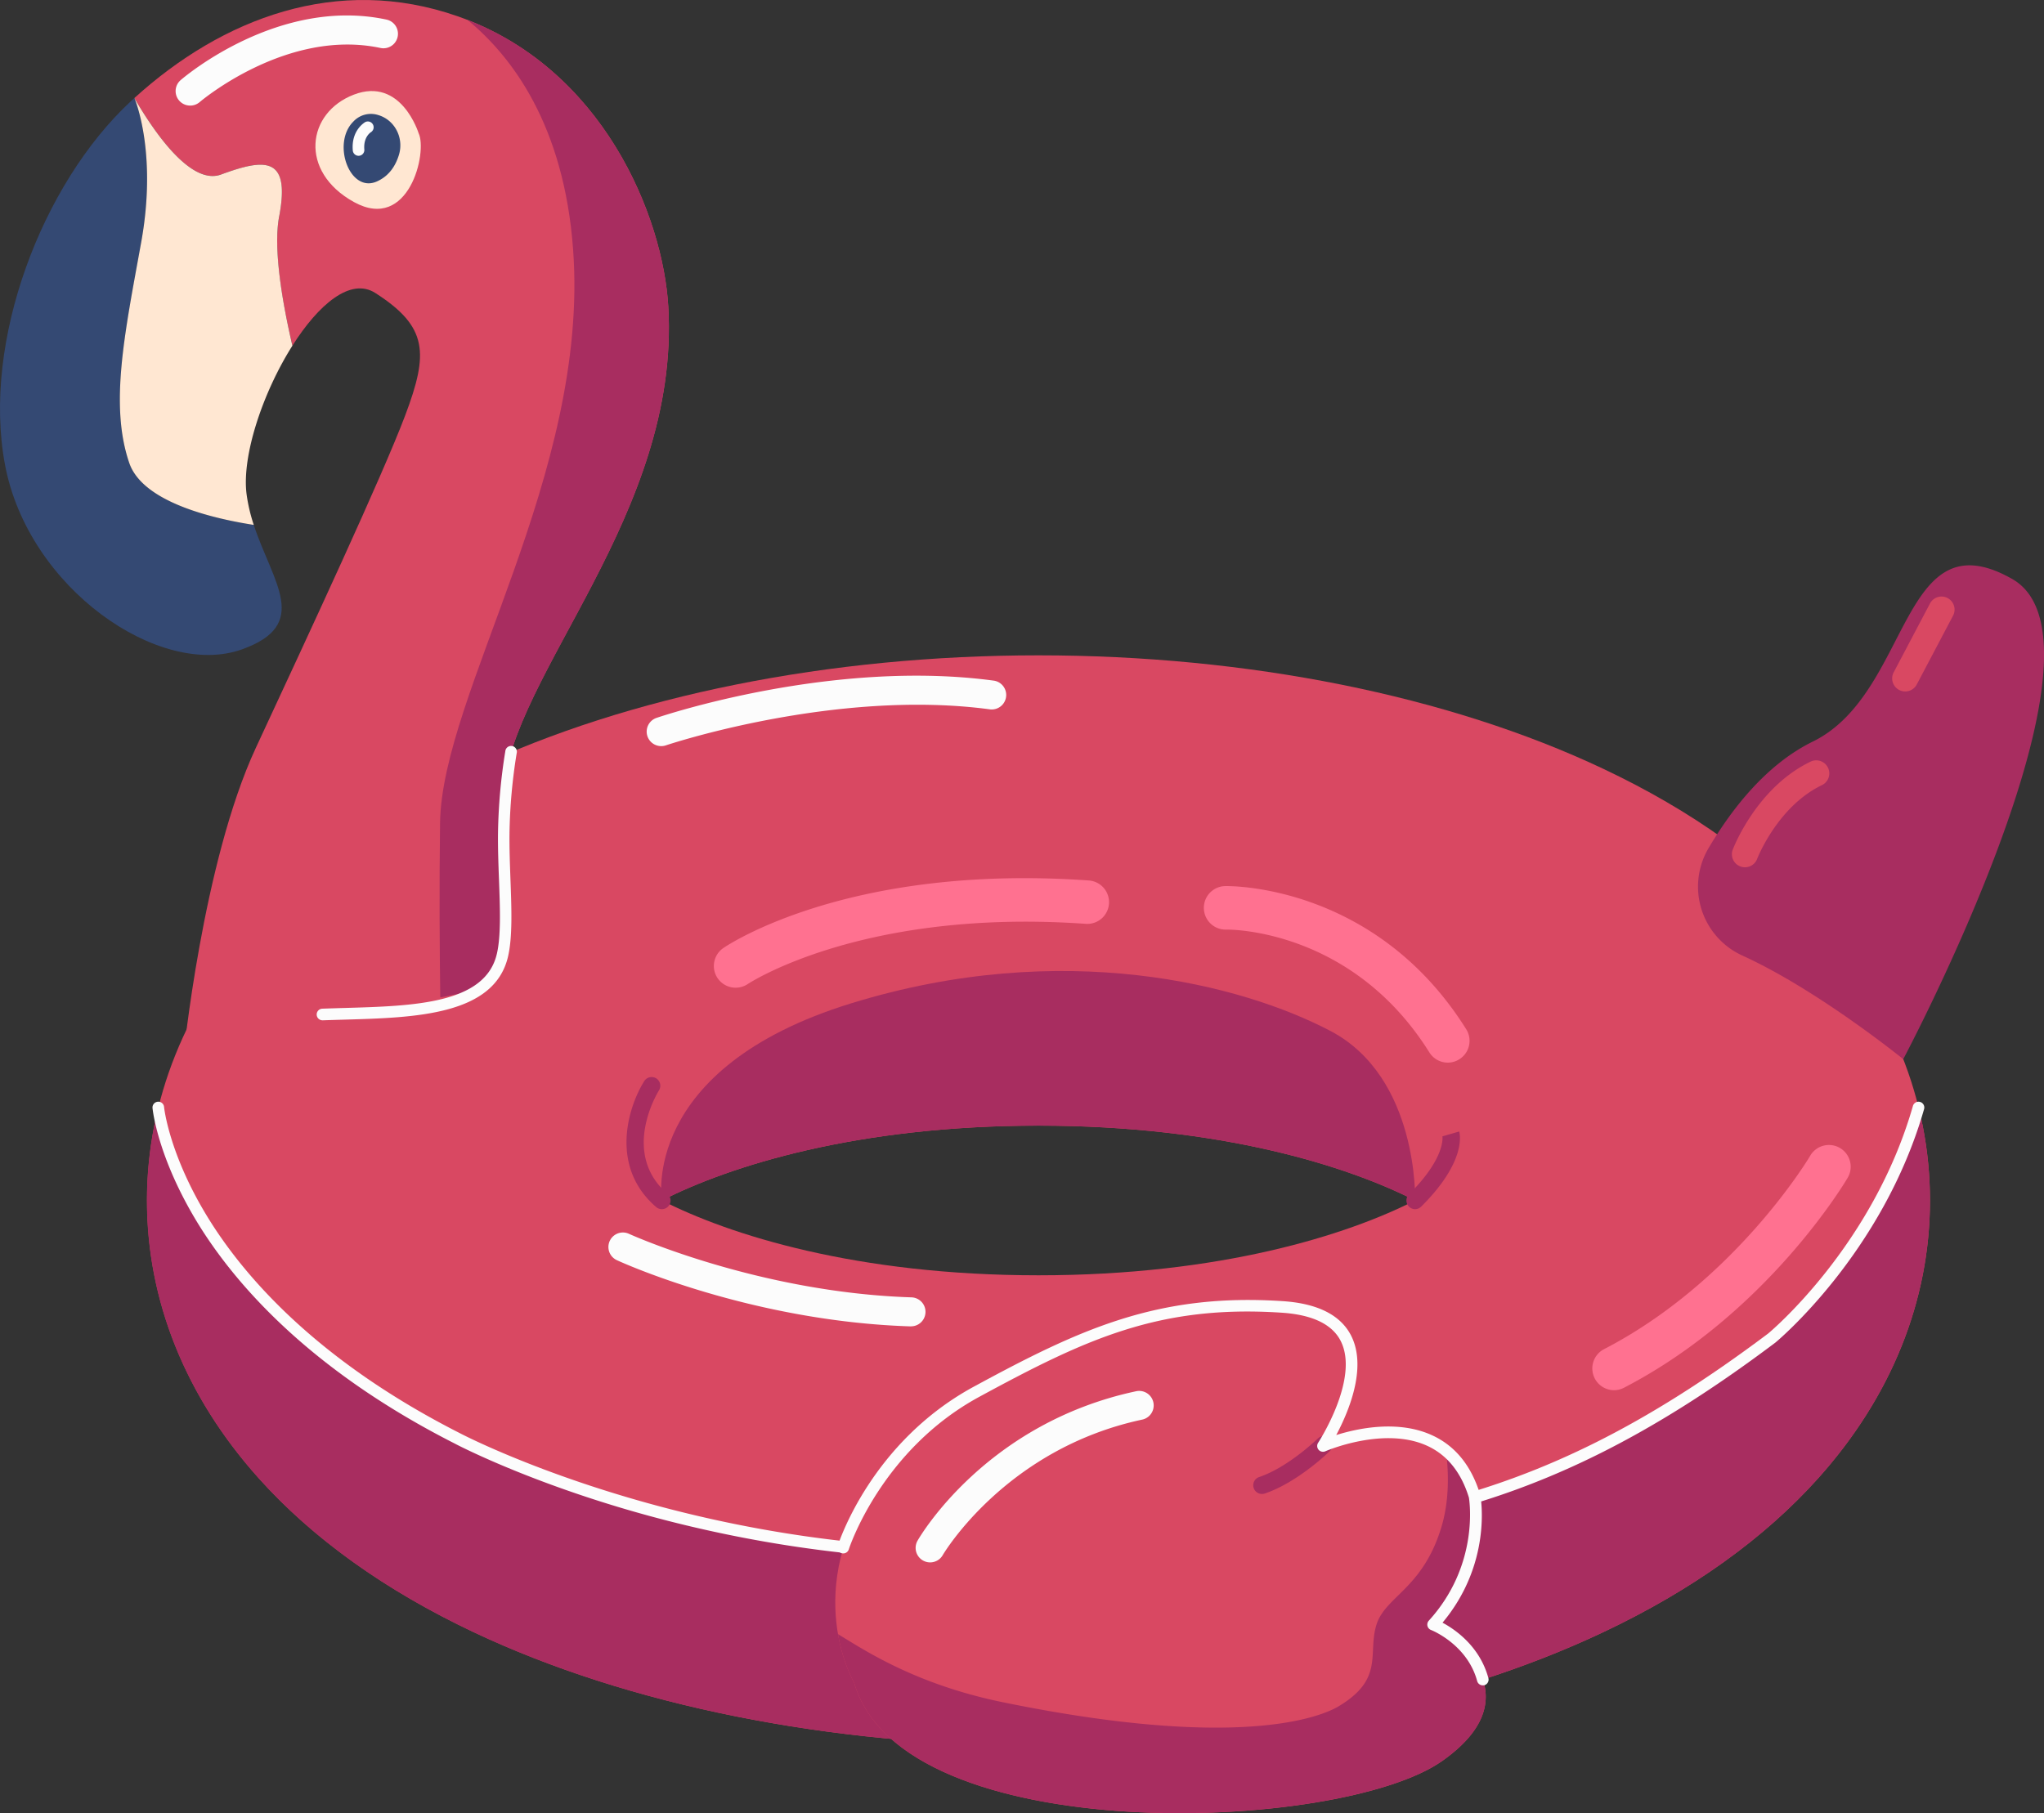 <svg xmlns="http://www.w3.org/2000/svg" width="1080" height="958.27" viewBox="0 0 1080 958.27"><rect x="0" y="0" width="1080" height="958.27" fill="#333333" stroke="none"/><g id="Layer_2" data-name="Layer 2"><g id="Swimming_circle03_550241254"><g id="Swimming_circle03_550241254-2" data-name="Swimming_circle03_550241254"><path d="M960.8 487.79c-28.59-31.93-66.88-59.37-113.81-81.54-81.75-38.63-187.68-59.9-298.28-59.9s-216.54 21.27-298.29 59.9c-46.93 22.17-85.22 49.61-113.81 81.54-38.56 43.07-58.93 93.78-58.93 146.66s20.37 103.6 58.93 146.66c28.59 31.94 66.88 59.38 113.81 81.55 81.75 38.62 187.69 59.89 298.29 59.89S765.24 901.28 847 862.66c46.93-22.17 85.22-49.61 113.81-81.55 38.56-43.06 58.94-93.78 58.94-146.66S999.36 530.86 960.8 487.79zM548.71 674c-96.37.0-163.39-21.41-199-39.56 35.61-18.14 102.63-39.55 199-39.55s163.38 21.41 199 39.55C712.09 652.6 645.08 674 548.71 674z" fill="#d94862"/><path d="M960.8 682.92C932.21 714.86 893.92 742.3 847 764.47c-81.75 38.62-187.68 59.89-298.28 59.89s-216.54-21.27-298.29-59.89c-46.93-22.17-85.22-49.61-113.81-81.55-26.43-29.51-44.31-62.62-53-97.56a204.43 204.43.0 0 0-6 49.09c0 52.88 20.37 103.6 58.93 146.66 28.59 31.94 66.88 59.38 113.81 81.55 81.75 38.62 187.69 59.89 298.29 59.89S765.24 901.28 847 862.66c46.93-22.17 85.22-49.61 113.81-81.55 38.56-43.06 58.94-93.78 58.94-146.66a204.44 204.44.0 0 0-6-49.09C1005.11 620.3 987.23 653.41 960.8 682.92z" fill="#a82d60"/><path d="M702.92 544.83c-46.8-24.55-141.15-49.1-253.15-14.58s-100.06 104.2-100.06 104.2c35.61-18.14 102.63-39.55 199-39.55s163.38 21.41 199 39.55C747.7 634.45 749.71 569.38 702.92 544.83z" fill="#a82d60"/><path d="M920.82 505.1a40 40 0 0 1-18.11-56.77c12.62-21.38 30.9-44.53 55.14-56.41 52.17-25.57 46-119.67 105.36-85.92s-57.58 253.77-57.58 253.77S960.65 523.28 920.82 505.1z" fill="#a82d60"/><path d="M265.83 419c4.1-62.77 93.66-147.2 87.28-257C350.34 114.31 318.59 35.47 241.88 8.62 178.19-13.68 117.46 9.61 71 51.81c10.26 17.74 29.72 46.32 45.8 40.42 23-8.44 36.82-10 30.69 22.25-3.24 17 1.63 45.28 7 68.23 13.75-21.75 30.7-36.27 43.81-27.87 27.86 17.85 28.24 31.75 15.75 64.82-12.08 32-50.59 114.73-78.85 175.53S96.79 559.55 96.79 559.55c11.5-7.92 138-33.06 157.51-36.6S261.73 481.79 265.83 419z" fill="#d94862"/><path d="M353.11 162C350.4 115.38 320 39 247 10.51c23.53 19.34 51 55.65 55.81 121.31 8.79 118.63-69.42 234.63-70.3 303.17-.44 34.47-.22 67.66.12 92.15 10.16-2 17.94-3.51 21.71-4.19 19.53-3.54 7.43-41.16 11.53-103.93S359.49 271.82 353.11 162z" fill="#a82d60"/><path d="M68.28 244.63C57.81 214 66 176.1 74.65 128S71 51.81 71 51.81c-.67.6-1.34 1.2-2 1.82C22.37 97-9.63 180.11 2.63 245.57s81.74 113 125 97.7c37-13.1 16.38-35.45 6.45-65.85C110.86 273.79 75.22 265 68.28 244.63z" fill="#344973"/><path d="M154.49 182.71c-5.33-23-10.2-51.24-7-68.23 6.13-32.22-7.67-30.69-30.69-22.25C100.76 98.13 81.3 69.55 71 51.81c0 0 12.3 28.15 3.61 76.22S57.81 214 68.28 244.63c6.94 20.35 42.58 29.16 65.81 32.79a89.77 89.77.0 0 1-3.79-16.12C127.61 240.82 139 207.18 154.49 182.71z" fill="#ffe7d2"/><path d="M170.3 539.23a3.07 3.07.0 0 1-.12-6.13c4-.15 8-.27 12.08-.39 36.34-1.05 73.91-2.13 80.21-28.37 2.29-9.52 1.75-24.11 1.18-39.55-.3-8-.6-16.31-.52-24.23A295.32 295.32.0 0 1 267 397a3.06 3.06.0 1 1 6 1.09 288.38 288.38.0 0 0-3.8 42.57c-.08 7.77.22 16 .51 23.93.59 15.88 1.14 30.87-1.34 41.22-7.4 30.79-49.15 32-86 33.06-4.05.12-8.08.23-12 .38z" fill="#fcfcfc"/><path d="M747.7 639.05a4.6 4.6.0 0 1-3.23-7.86c19.75-19.6 17.68-30.67 17.66-30.78v.15L771 598c.45 1.58 3.71 16.08-20.07 39.69A4.63 4.63.0 0 1 747.7 639.05z" fill="#a82d60"/><path d="M221.17 70.37S212 40.45 187 50s-29.15 40.66.0 56.77S226 80.22 221.17 70.37z" fill="#ffe7d2"/><path d="M210.8 81.79c2.67-8.82-2.14-18.41-11-21a12.63 12.63.0 0 0-13.15 3.52c-11.51 11.51-1.77 38.36 12.79 31.45C206 92.72 209.2 87.08 210.8 81.79z" fill="#344973"/><path d="M513.86 824.46c-76.08.0-141.72-14.44-185.51-27.5-54.21-16.16-87.65-33.79-88-34-77.51-39.32-116.79-85.28-136.09-116.9-21-34.5-23.57-59.41-23.67-60.46a3.06 3.06.0 0 1 6.1-.57c0 .35 2.62 24.91 23 58.2 18.9 30.85 57.4 75.71 133.45 114.29 1.36.72 132.87 69.42 303.32 59.86l6.49-.36c166.79-9.34 250.51-14 381.3-112.25.45-.37 55.2-45.83 76.5-120.29a3.06 3.06.0 1 1 5.89 1.68c-21.85 76.37-78.05 123-78.61 123.43C805.71 809.05 721.37 813.77 553.34 823.17l-6.49.37Q530.08 824.47 513.86 824.46z" fill="#fcfcfc"/><path d="M189.46 82.34a3.07 3.07.0 0 1-3.05-2.8c-.93-10.73 6.32-14.87 6.63-15.05a3.07 3.07.0 0 1 3 5.34c-.23.14-4.1 2.6-3.54 9.18a3.06 3.06.0 0 1-2.78 3.32z" fill="#fcfcfc"/><path d="M451.3 889.26s-29.15-49.09 12.28-107.39 148.05-94.36 211.72-91.29 23.78 73.64 23.78 73.64 45.75-23 72.35 10.74-14.17 83.62-14.17 83.62 59.19 33.75 4.73 72.11S476.62 977.48 451.3 889.26z" fill="#d94862"/><path d="M666.81 789.56a4.59 4.59.0 0 1-1.47-8.95c15.41-5.2 30.83-20.23 31-20.38a4.59 4.59.0 1 1 6.44 6.55c-.69.68-17.1 16.67-34.48 22.54A4.76 4.76.0 0 1 666.81 789.56z" fill="#a82d60"/><path d="M757.26 858.58S798 808.72 771.43 775a49.74 49.74.0 0 0-7.33-7.55c1.48 12.08 1.55 26.4-2.61 40-9.94 32.41-29.65 36.25-34.27 51.41s4.29 28.34-19.77 42.84c-10.5 6.33-54.7 23.07-177.29-2-46.78-9.56-73.65-27.78-87.39-36.06 2.76 15.94 8.53 25.67 8.53 25.67C476.62 977.48 707.52 969 762 930.69S757.26 858.58 757.26 858.58z" fill="#a82d60"/><path d="M783.5 890.71a3.07 3.07.0 0 1-3-2.26c-5.25-19.45-24.19-26.94-24.38-27a3.06 3.06.0 0 1-1.17-4.92c26.39-29 21.6-62.45 21.2-65-4.08-13.34-11.48-22.56-22-27.39-22.92-10.53-53.58 2.73-53.88 2.87a3.07 3.07.0 0 1-3.8-4.49c.22-.34 21.93-33.73 12-53.66-4.44-8.93-14.93-14-31.16-15.09-64.8-4.31-103.62 13.92-159.87 44.45-51.95 28.19-68.86 80.24-69 80.76a3.07 3.07.0 0 1-5.85-1.84c.71-2.23 17.85-54.94 72-84.31 55.55-30.14 96.91-49.58 163.2-45.17 18.57 1.23 30.76 7.45 36.24 18.49 8.41 17-1.68 40.41-8 52.28 11.42-3.58 32.73-8.13 50.72.14C769 764.2 777.5 774.75 782.11 790a2.66 2.66.0 0 1 .08.33c.27 1.49 6.25 35.85-20 67.26 6.59 3.53 19.69 12.44 24.24 29.3a3.08 3.08.0 0 1-2.16 3.76A3.19 3.19.0 0 1 783.5 890.71z" fill="#fcfcfc"/><path d="M491.44 825.73a7.67 7.67.0 0 1-6.64-11.46c1.45-2.53 36.37-62.13 115.52-79a7.65 7.65.0 0 1 3.19 15c-72.23 15.41-105.1 71.1-105.42 71.66A7.67 7.67.0 0 1 491.44 825.73z" fill="#fcfcfc"/><path d="M388.68 522a11.48 11.48.0 0 1-6.52-20.94c2.66-1.82 66.63-44.61 192.94-35.74a11.49 11.49.0 1 1-1.61 22.92C455.88 480 395.72 519.66 395.12 520.06A11.49 11.49.0 0 1 388.68 522z" fill="#ff7190"/><path d="M349.34 394.32a7.66 7.66.0 0 1-2.46-14.91c3.76-1.28 93.2-31.2 178.37-19.67a7.66 7.66.0 0 1-2 15.18c-81.64-11.05-170.51 18.69-171.4 19A7.51 7.51.0 0 1 349.34 394.32z" fill="#fcfcfc"/><path d="M852.9 734.72A11.49 11.49.0 0 1 847.6 713C916.81 677.18 956 611.7 956.35 611a11.49 11.49.0 1 1 19.79 11.67c-1.72 2.91-43 71.86-118 110.72A11.36 11.36.0 0 1 852.9 734.72z" fill="#ff7190"/><path d="M349.71 639.05a4.61 4.61.0 0 1-3-1.11C322 616.68 331.8 585.1 340.4 571.38a4.59 4.59.0 0 1 7.79 4.87c-.86 1.39-20.29 33.35 4.52 54.72a4.6 4.6.0 0 1-3 8.08z" fill="#a82d60"/><path d="M765 561.6a11.48 11.48.0 0 1-9.75-5.39c-40.62-64.92-104.7-65-107.41-64.91h-.13a11.49 11.49.0 0 1-.25-23c3.24-.06 79.55-.56 127.27 75.69a11.49 11.49.0 0 1-3.65 15.83A11.38 11.38.0 0 1 765 561.6z" fill="#ff7190"/><path d="M481.48 701h-.24c-84.2-2.66-152.44-33.65-155.31-35a7.66 7.66.0 0 1 6.41-13.92c.67.31 68.41 31 149.38 33.58a7.66 7.66.0 0 1-.24 15.31z" fill="#fcfcfc"/><path d="M100.44 55.8a7.66 7.66.0 0 1-5-13.45c2.1-1.81 51.94-44.13 108.76-32a7.66 7.66.0 0 1-3.19 15c-49.46-10.52-95.11 28.26-95.56 28.65A7.63 7.63.0 0 1 100.44 55.8z" fill="#fcfcfc"/><path d="M922 458.36a6.8 6.8.0 0 1-2.45-.45 6.88 6.88.0 0 1-4-8.89c.51-1.34 12.85-33.06 41.38-46.62a6.9 6.9.0 0 1 5.91 12.46c-23.59 11.2-34.3 38.78-34.41 39.06A6.89 6.89.0 0 1 922 458.36z" fill="#d94862"/><path d="M1006.67 365.43a6.88 6.88.0 0 1-6.09-10.1l19.11-36.25a6.89 6.89.0 1 1 12.19 6.42l-19.11 36.25A6.88 6.88.0 0 1 1006.67 365.43z" fill="#d94862"/></g></g></g></svg>